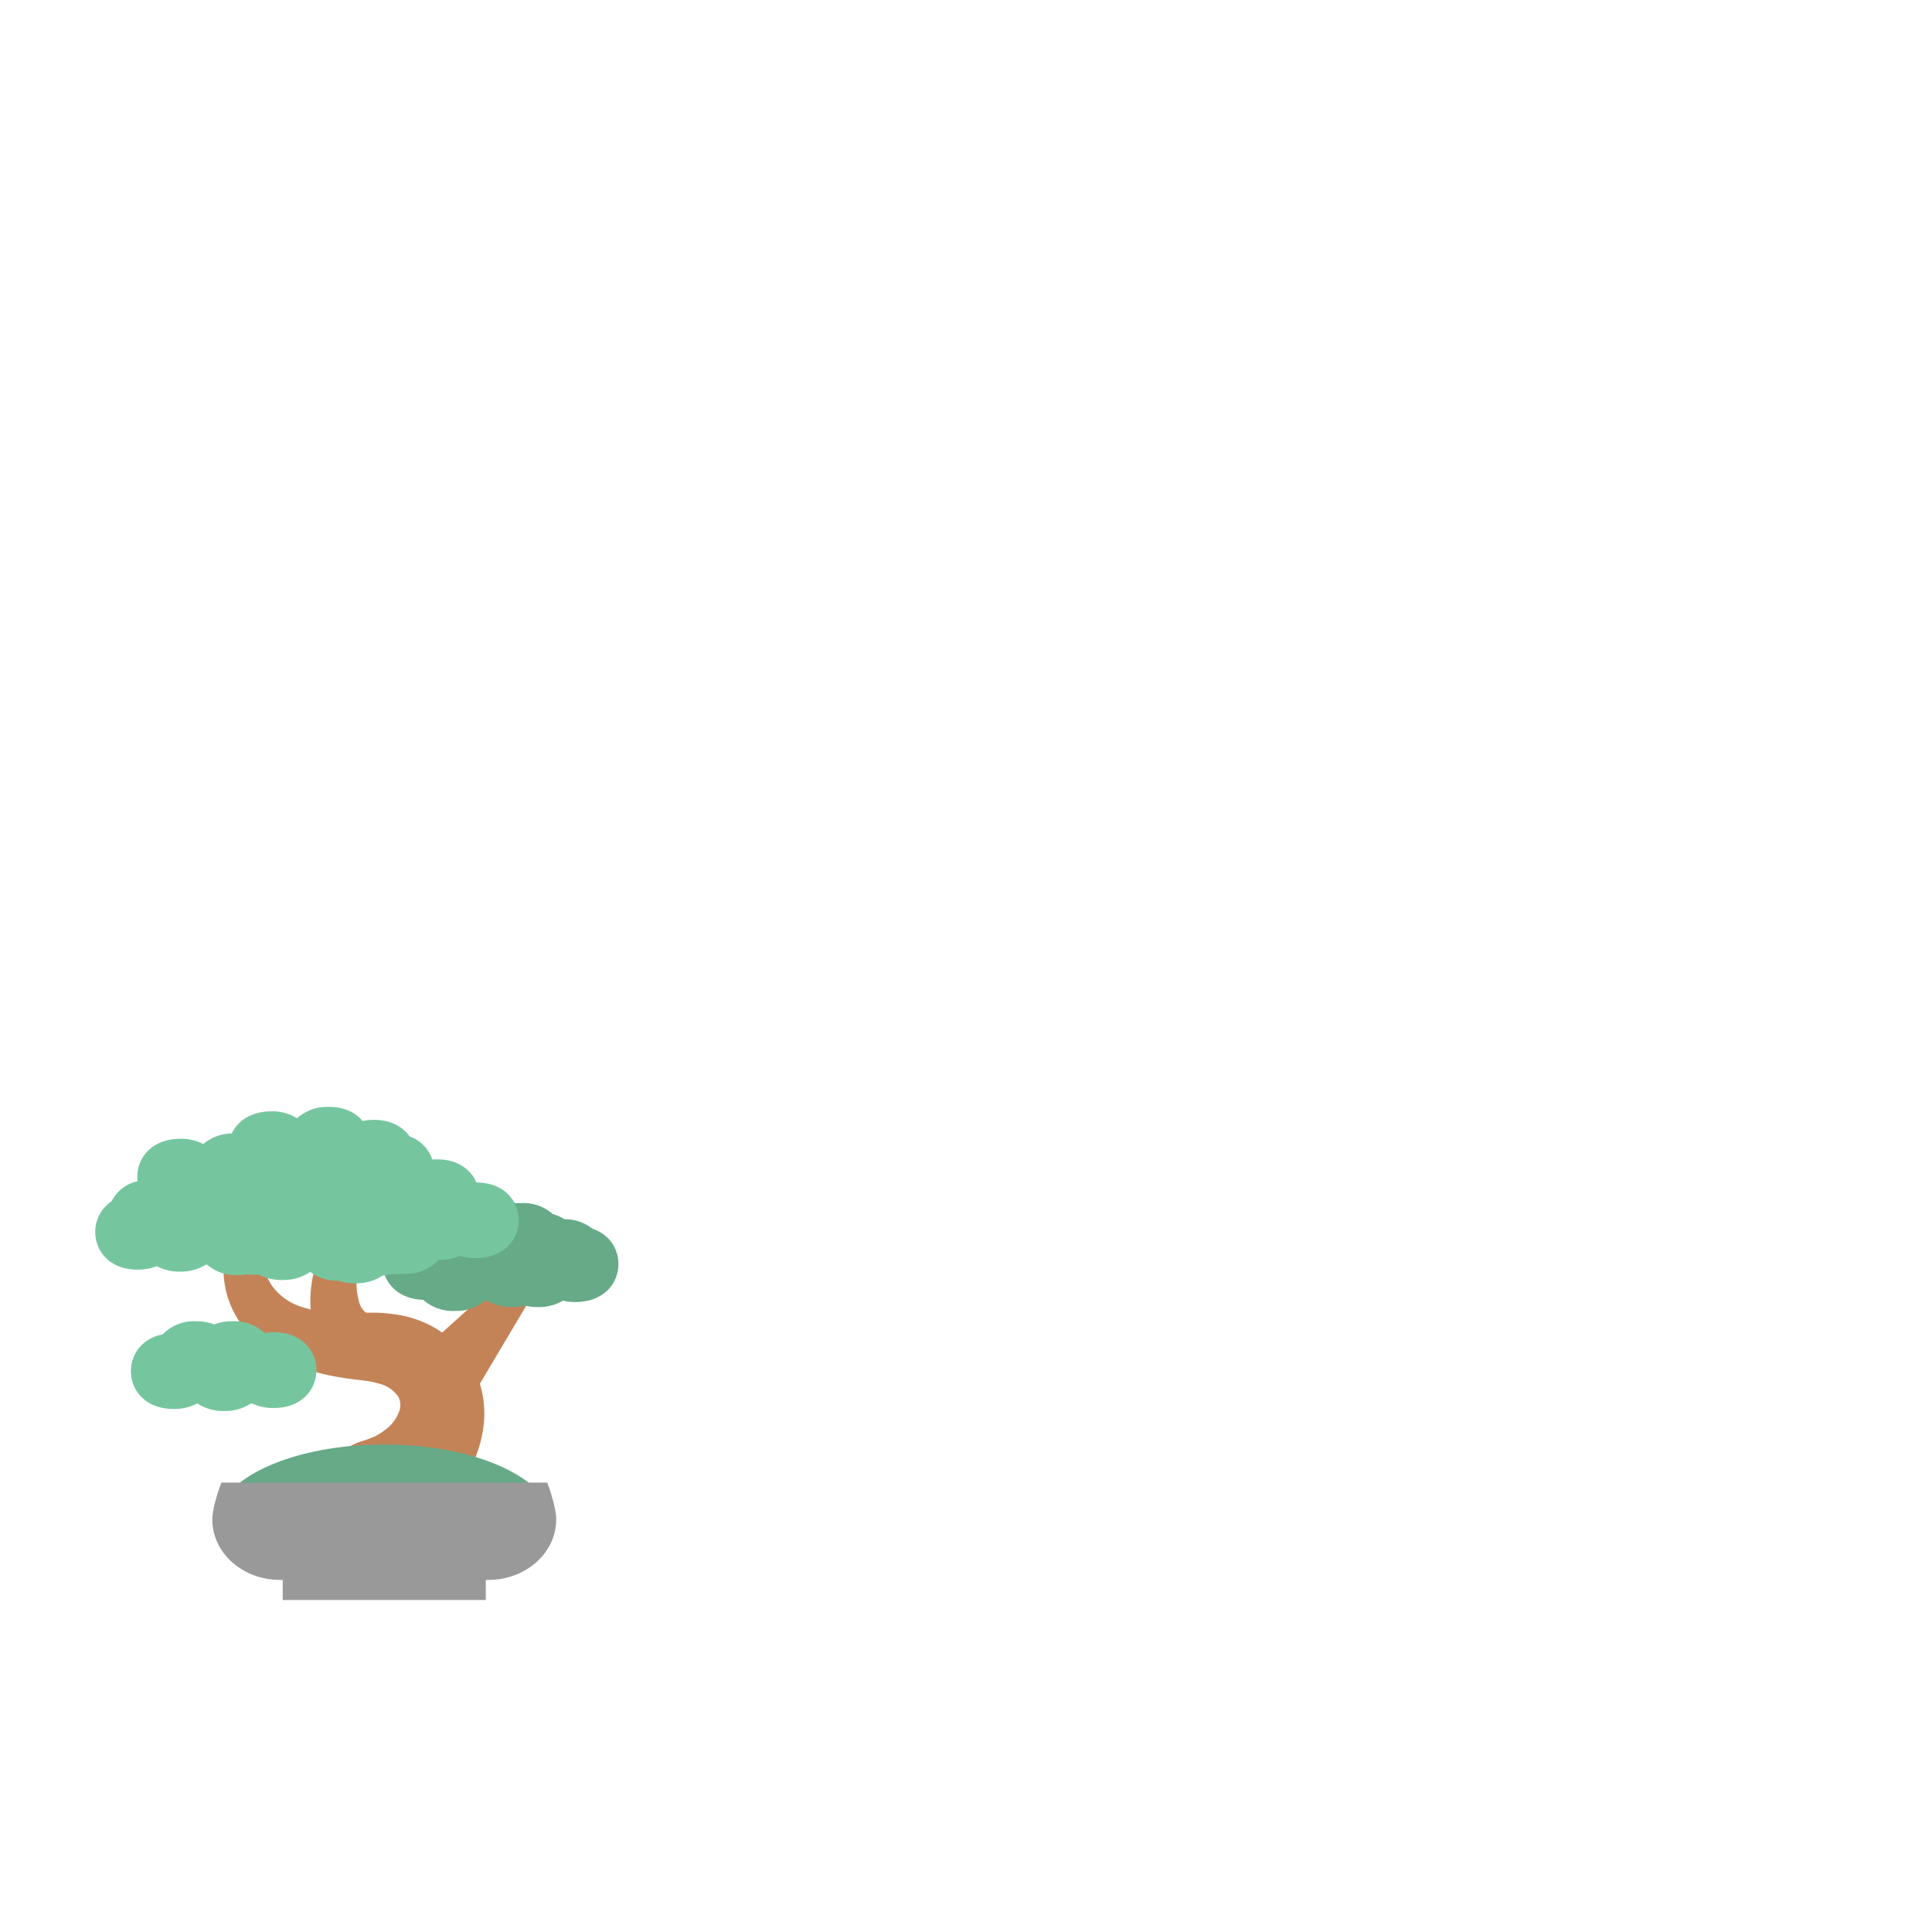 <svg id="Layer_1" data-name="Layer 1" xmlns="http://www.w3.org/2000/svg" width="480" height="480" viewBox="0 0 480 480">
  <title>NEW</title>
  <path d="M65.24,312s0,.57.06.88.07.75.14,1.12a14.06,14.06,0,0,0,.53,2.21A12.61,12.61,0,0,0,68,320a14.54,14.54,0,0,0,7,4.72,32.28,32.28,0,0,0,9.72,1.54c1.74,0,3.52,0,5.32-.13l.67,0h2.85a39.31,39.31,0,0,1,4,.34,27.08,27.08,0,0,1,16.18,7.83A23.85,23.85,0,0,1,119,343.1a25.49,25.49,0,0,1,1.25,10.13A30.82,30.82,0,0,1,113,370.51a38.26,38.26,0,0,1-6.47,6.13,45.45,45.45,0,0,1-7.4,4.38l-.4.19a12.43,12.43,0,1,1-10.66-22.46,13.43,13.43,0,0,1,1.86-.71,22.5,22.5,0,0,0,3.37-1.26A15.61,15.61,0,0,0,96,355a9.59,9.59,0,0,0,3.15-4.3,4.43,4.43,0,0,0-.16-3.64,8,8,0,0,0-4.94-3.32,21.16,21.16,0,0,0-2.06-.52l-1.13-.16-.58-.09-.85-.1c-2.26-.24-4.52-.57-6.81-1A46,46,0,0,1,69,337a26.84,26.84,0,0,1-11-11.18,23.65,23.65,0,0,1-2.28-7.53,24.21,24.21,0,0,1-.19-3.83c0-.64.06-1.28.13-1.92s.14-1.19.34-2.14a3.77,3.77,0,0,1,6.66-1.57Z" fill="#c48357"/>
  <path d="M130.45,324.89,119.33,343.6a8,8,0,0,1-13.76-8.18,8.24,8.24,0,0,1,1.52-1.85L123.24,319a4.71,4.71,0,0,1,7.21,5.91Z" fill="#c48357"/>
  <path d="M89.53,311.18c-.2.86-.46,2.08-.61,3.14a31.45,31.45,0,0,0-.32,3.25,17.26,17.26,0,0,0,.58,5.75,4.93,4.93,0,0,0,2,3,7.52,7.52,0,0,0,3.32.82A7.49,7.49,0,1,1,92,341.82l-.48-.13a20.3,20.3,0,0,1-10-5.95,18.24,18.24,0,0,1-4.33-10.46A29,29,0,0,1,78,316a41.9,41.9,0,0,1,1.21-4.15,43,43,0,0,1,1.64-4.08,4.66,4.66,0,0,1,8.77,3Z" fill="#c48357"/>
  <path d="M56.66,371c6.77-7.36,21.6-12.13,38.8-12.13s32,4.77,38.79,12.12" fill="#6a8"/>
  <path d="M52.74,377.52c0,8.3,7.54,15,16.84,15h51.77c9.3,0,16.84-6.73,16.84-15,0-3.34-2.22-9.17-2.22-9.17H55S52.74,374.18,52.74,377.52Z" fill="#999"/>
  <path d="M147.2,305.28a11.12,11.12,0,0,0-7-2.37,10.32,10.32,0,0,0-2.87-1.29,11.05,11.05,0,0,0-7.73-2.72c-.51,0-1,0-1.47.08a11.31,11.31,0,0,0-7.29-2.32c-4.65,0-7.75,2-9.35,4.75h-.28a10.94,10.94,0,0,0-8,2.95c-11.53,2-10.89,18.17,1.95,18.58a11,11,0,0,0,7.78,2.76,11.15,11.15,0,0,0,7.51-2.53l.6,0a11.88,11.88,0,0,0,6.18,1.57,13.62,13.62,0,0,0,3.21-.37,13.66,13.66,0,0,0,3.21.37,11.84,11.84,0,0,0,6.23-1.6,13.71,13.71,0,0,0,3.11.35C155.66,323.43,157,308.55,147.2,305.28Z" fill="#6a8"/>
  <path d="M118.37,293.8c-1.4-3.29-4.79-5.88-10.13-5.75-.29,0-.56,0-.84.06a9.1,9.1,0,0,0-5.66-5.78c-1.73-2.47-4.81-4.21-9.22-4.1a13.32,13.32,0,0,0-2.42.28c-1.79-2.14-4.71-3.6-8.75-3.5a11.08,11.08,0,0,0-7.55,2.82,11.61,11.61,0,0,0-6.73-1.71c-4.92.12-8.07,2.48-9.49,5.49a11.1,11.1,0,0,0-7.08,2.63,11.93,11.93,0,0,0-6-1.31c-7.52.19-10.92,5.59-10.32,10.55a9.47,9.47,0,0,0-6.47,5c-7.18,4.79-4.75,17.24,6.81,16.95a12.87,12.87,0,0,0,4.44-.86A11.92,11.92,0,0,0,45,315.93a11.85,11.85,0,0,0,6.15-1.73l.3,0a11,11,0,0,0,7.87,2.59,14.48,14.48,0,0,0,1.91-.18,14.44,14.44,0,0,0,1.88.08c.4,0,.78,0,1.15-.07A11.9,11.9,0,0,0,70.46,318a11.57,11.57,0,0,0,6.61-2,11.12,11.12,0,0,0,7,2.18,12.88,12.88,0,0,0,4.54.65,11.69,11.69,0,0,0,6.48-1.94,13.42,13.42,0,0,0,2.05-.32c.34,0,.69,0,1,0s.87,0,1.29-.09.88,0,1.34,0a10.77,10.77,0,0,0,8.18-3.47h.49a12.62,12.62,0,0,0,4.83-1,13,13,0,0,0,4.2.55C132.52,312.24,132.19,293.77,118.37,293.8Z" fill="#75c69f"/>
  <path d="M68,331a14.25,14.25,0,0,0-2.26.18,11,11,0,0,0-8-2.92,12.86,12.86,0,0,0-4.52.77,12.88,12.88,0,0,0-4.53-.77,10.78,10.78,0,0,0-8.25,3.25c-11.38,2.24-10.5,18.54,2.71,18.54a12,12,0,0,0,5.87-1.38,11.61,11.61,0,0,0,6.68,1.88,11.55,11.55,0,0,0,6.75-1.94A12.29,12.29,0,0,0,68,349.81C82.14,349.81,82.17,331,68,331Z" fill="#75c69f"/>
  <rect x="70.24" y="390.89" width="50.45" height="6.62" fill="#999"/>
</svg>
